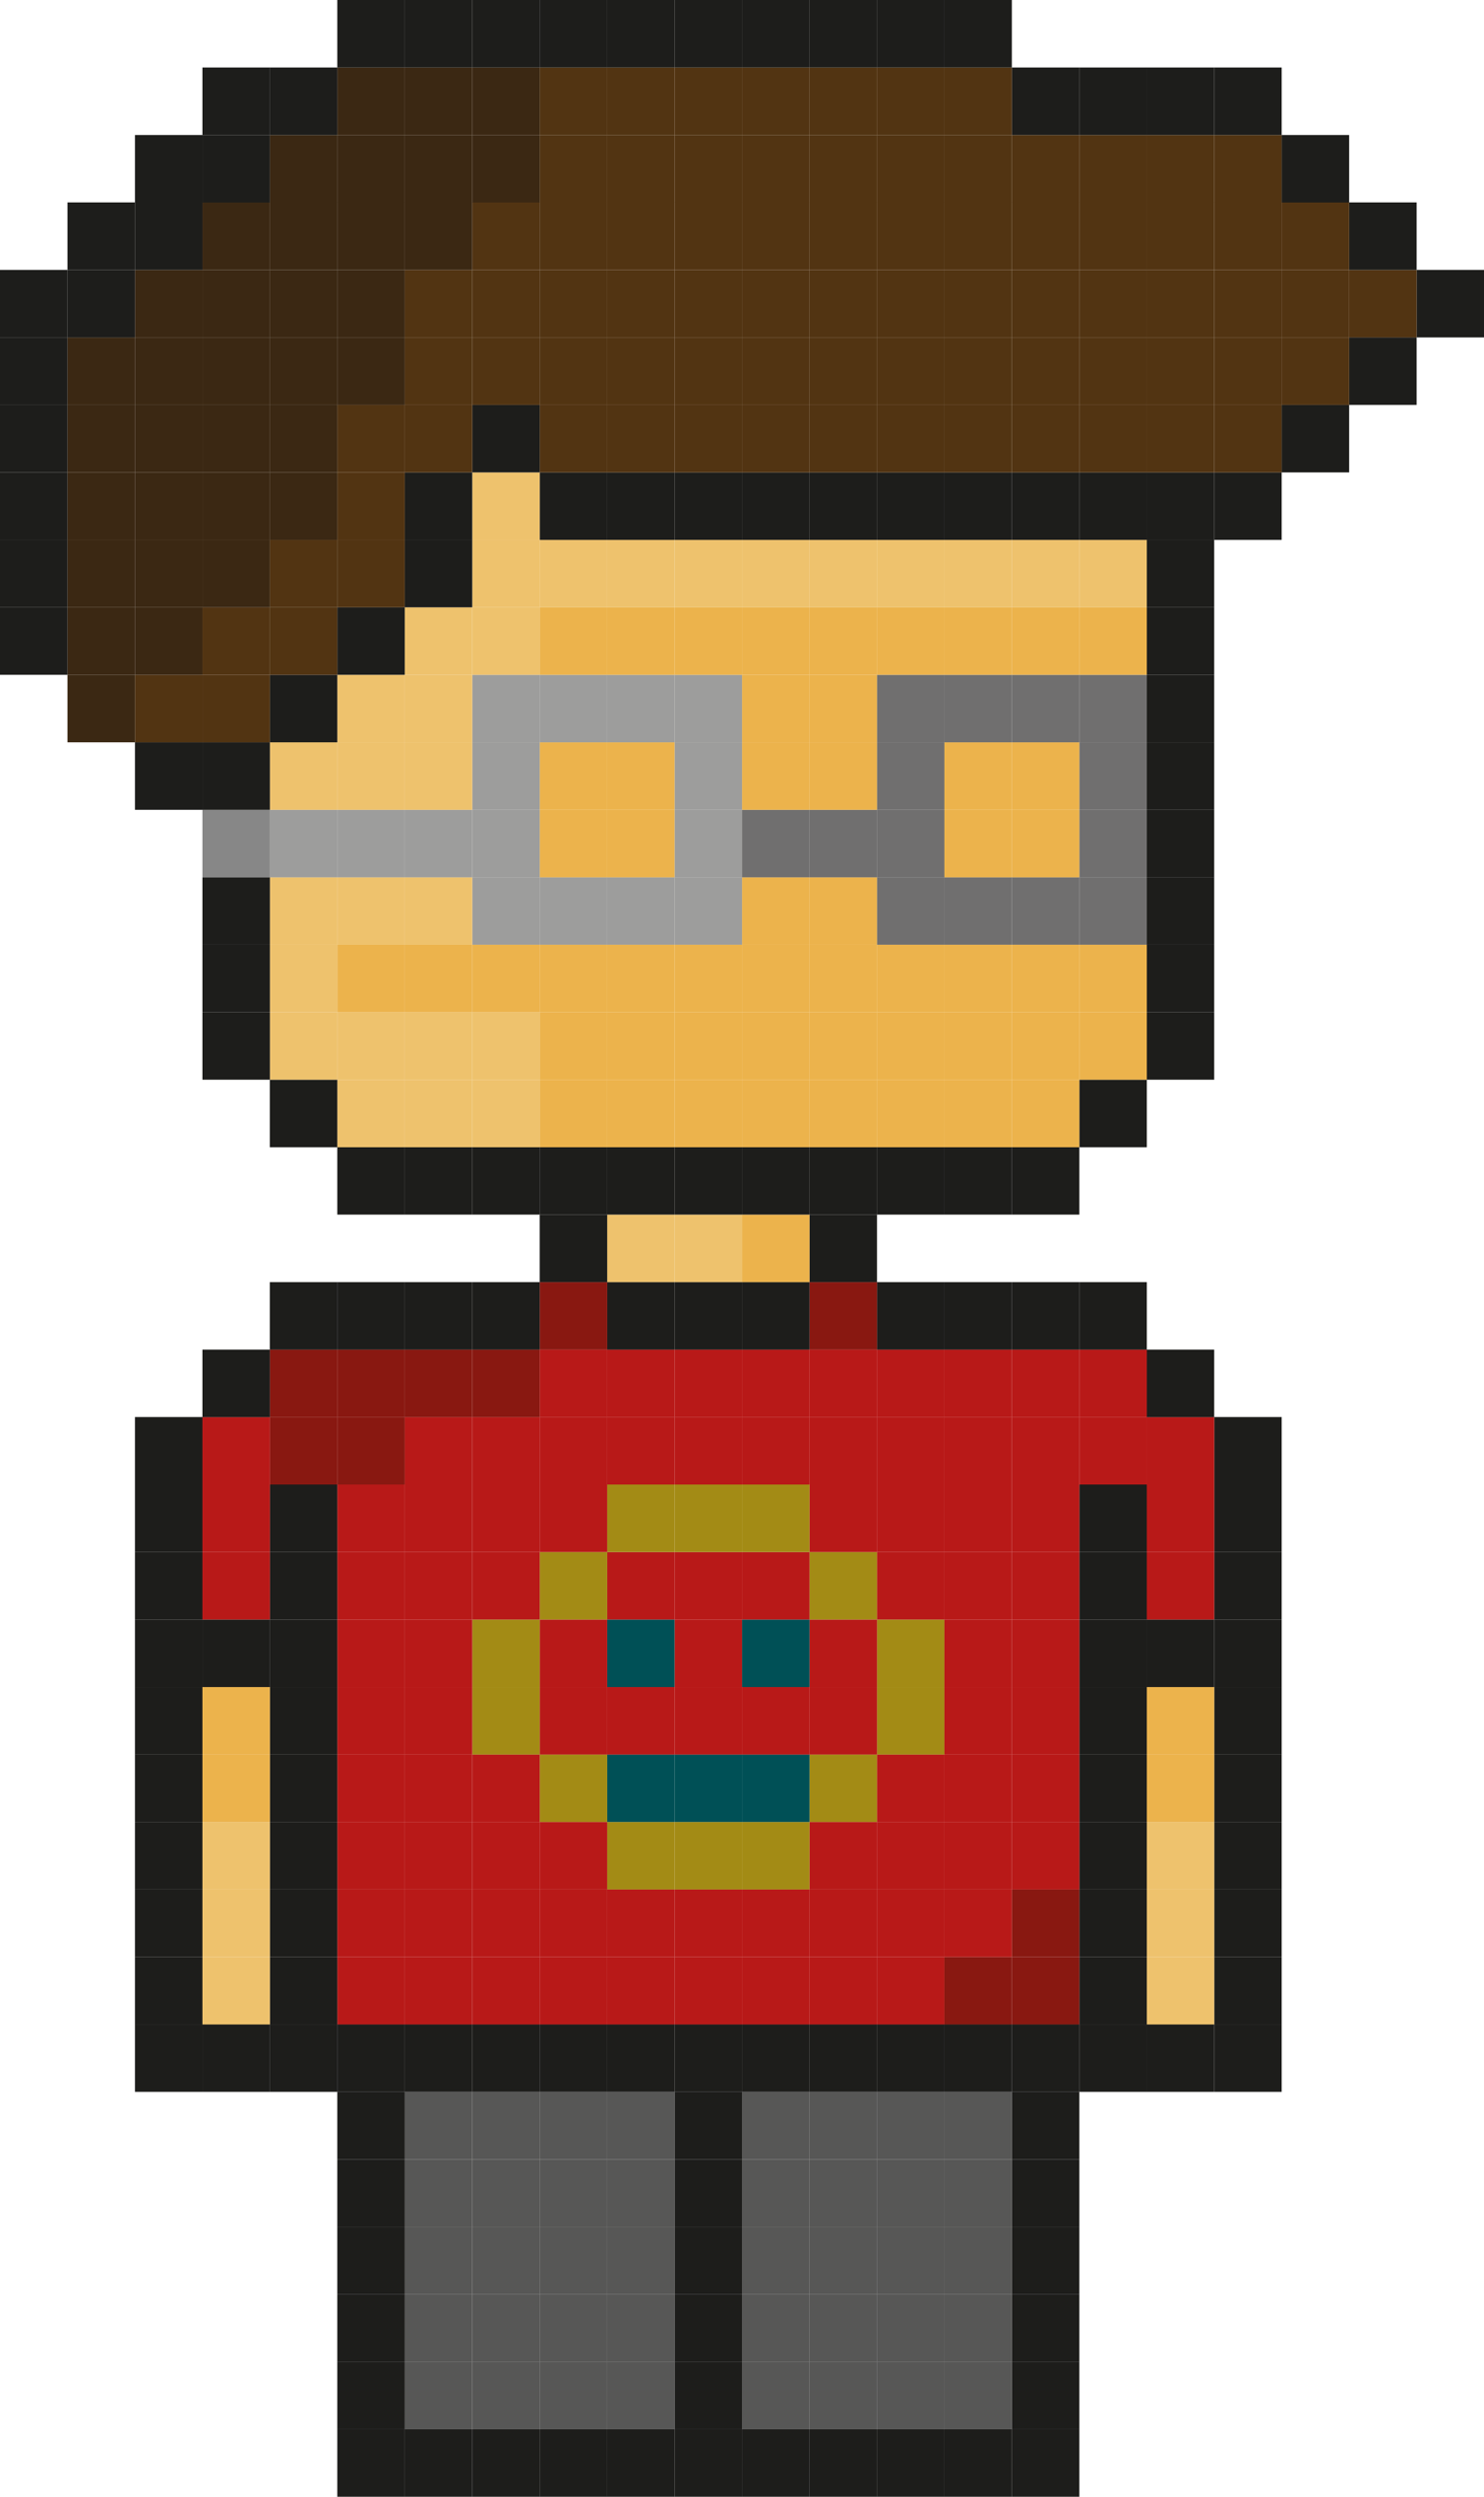 <svg xmlns="http://www.w3.org/2000/svg" viewBox="0 0 144.71 243.38"><defs><style>.cls-1{fill:#1d1d1b;}.cls-2{fill:#523412;}.cls-3{fill:#eec26d;}.cls-4{fill:#ecb34c;}.cls-5{fill:#b81918;}.cls-6{fill:#706f6f;}.cls-7{fill:#891811;}.cls-8{fill:#575756;}.cls-9{fill:#a38b15;}.cls-10{fill:#005056;}.cls-11{fill:#9d9d9c;}.cls-12{fill:#3b2813;}.cls-13{fill:#878787;}</style></defs><g id="Layer_2" data-name="Layer 2"><g id="Layer_2-2" data-name="Layer 2"><rect class="cls-1" x="138.14" y="26.31" width="6.58" height="6.58"/><rect class="cls-1" x="131.56" y="32.89" width="6.58" height="6.58"/><rect class="cls-2" x="131.56" y="26.31" width="6.58" height="6.58"/><rect class="cls-1" x="131.56" y="19.73" width="6.58" height="6.58"/><rect class="cls-1" x="124.98" y="39.47" width="6.58" height="6.58"/><rect class="cls-2" x="124.98" y="32.89" width="6.58" height="6.58"/><rect class="cls-2" x="124.98" y="26.31" width="6.58" height="6.58"/><rect class="cls-2" x="124.98" y="19.73" width="6.58" height="6.58"/><rect class="cls-1" x="124.98" y="13.16" width="6.58" height="6.58"/><rect class="cls-1" x="118.4" y="197.33" width="6.58" height="6.58"/><rect class="cls-1" x="118.4" y="190.76" width="6.58" height="6.58"/><rect class="cls-1" x="118.4" y="184.18" width="6.58" height="6.58"/><rect class="cls-1" x="118.4" y="177.6" width="6.58" height="6.58"/><rect class="cls-1" x="118.4" y="171.02" width="6.58" height="6.58"/><rect class="cls-1" x="118.4" y="164.45" width="6.58" height="6.58"/><rect class="cls-1" x="118.4" y="157.87" width="6.58" height="6.58"/><rect class="cls-1" x="118.4" y="151.29" width="6.58" height="6.58"/><rect class="cls-1" x="118.4" y="144.71" width="6.58" height="6.58"/><rect class="cls-1" x="118.4" y="138.13" width="6.58" height="6.58"/><rect class="cls-1" x="118.4" y="46.05" width="6.58" height="6.58"/><rect class="cls-2" x="118.4" y="39.47" width="6.58" height="6.58"/><rect class="cls-2" x="118.4" y="32.89" width="6.58" height="6.58"/><rect class="cls-2" x="118.4" y="26.31" width="6.58" height="6.58"/><rect class="cls-2" x="118.4" y="19.73" width="6.58" height="6.58"/><rect class="cls-2" x="118.4" y="13.16" width="6.58" height="6.58"/><rect class="cls-1" x="118.4" y="6.58" width="6.58" height="6.58"/><rect class="cls-1" x="111.82" y="197.33" width="6.58" height="6.58"/><rect class="cls-3" x="111.82" y="190.76" width="6.58" height="6.58"/><rect class="cls-3" x="111.82" y="184.18" width="6.58" height="6.58"/><rect class="cls-3" x="111.82" y="177.6" width="6.58" height="6.58"/><rect class="cls-4" x="111.82" y="171.02" width="6.58" height="6.58"/><rect class="cls-4" x="111.82" y="164.45" width="6.58" height="6.58"/><rect class="cls-1" x="111.82" y="157.87" width="6.58" height="6.58"/><rect class="cls-5" x="111.82" y="151.29" width="6.58" height="6.58"/><rect class="cls-5" x="111.82" y="144.71" width="6.58" height="6.58"/><rect class="cls-5" x="111.82" y="138.13" width="6.58" height="6.58"/><rect class="cls-1" x="111.82" y="131.56" width="6.58" height="6.58"/><rect class="cls-1" x="111.82" y="98.67" width="6.58" height="6.58"/><rect class="cls-1" x="111.82" y="92.09" width="6.58" height="6.58"/><rect class="cls-1" x="111.82" y="85.51" width="6.58" height="6.58"/><rect class="cls-1" x="111.82" y="78.94" width="6.58" height="6.58"/><rect class="cls-1" x="111.82" y="72.36" width="6.58" height="6.58"/><rect class="cls-1" x="111.82" y="65.78" width="6.58" height="6.58"/><rect class="cls-1" x="111.82" y="59.2" width="6.58" height="6.58"/><rect class="cls-1" x="111.82" y="52.62" width="6.58" height="6.58"/><rect class="cls-1" x="111.82" y="46.05" width="6.58" height="6.58"/><rect class="cls-2" x="111.82" y="39.47" width="6.58" height="6.58"/><rect class="cls-2" x="111.82" y="32.89" width="6.58" height="6.58"/><rect class="cls-2" x="111.82" y="26.31" width="6.58" height="6.58"/><rect class="cls-2" x="111.82" y="19.73" width="6.58" height="6.58"/><rect class="cls-2" x="111.82" y="13.16" width="6.58" height="6.58"/><rect class="cls-1" x="111.82" y="6.58" width="6.58" height="6.58"/><rect class="cls-1" x="105.25" y="197.33" width="6.58" height="6.58"/><rect class="cls-1" x="105.25" y="190.76" width="6.58" height="6.58"/><rect class="cls-1" x="105.25" y="184.18" width="6.58" height="6.58"/><rect class="cls-1" x="105.25" y="177.6" width="6.58" height="6.58"/><rect class="cls-1" x="105.25" y="171.02" width="6.58" height="6.58"/><rect class="cls-1" x="105.25" y="164.45" width="6.58" height="6.58"/><rect class="cls-1" x="105.25" y="157.87" width="6.58" height="6.58"/><rect class="cls-1" x="105.25" y="151.29" width="6.58" height="6.58"/><rect class="cls-1" x="105.25" y="144.71" width="6.58" height="6.58"/><rect class="cls-5" x="105.25" y="138.13" width="6.58" height="6.58"/><rect class="cls-5" x="105.25" y="131.56" width="6.58" height="6.58"/><rect class="cls-1" x="105.25" y="124.98" width="6.58" height="6.58"/><rect class="cls-1" x="105.25" y="105.25" width="6.58" height="6.58"/><rect class="cls-4" x="105.25" y="98.67" width="6.58" height="6.58"/><rect class="cls-4" x="105.25" y="92.09" width="6.58" height="6.58"/><rect class="cls-6" x="105.25" y="85.51" width="6.58" height="6.58"/><rect class="cls-6" x="105.25" y="78.94" width="6.58" height="6.58"/><rect class="cls-6" x="105.25" y="72.36" width="6.58" height="6.58"/><rect class="cls-6" x="105.25" y="65.78" width="6.58" height="6.58"/><rect class="cls-4" x="105.25" y="59.2" width="6.58" height="6.58"/><rect class="cls-3" x="105.25" y="52.62" width="6.58" height="6.58"/><rect class="cls-1" x="105.25" y="46.05" width="6.58" height="6.58"/><rect class="cls-2" x="105.25" y="39.47" width="6.58" height="6.58"/><rect class="cls-2" x="105.25" y="32.89" width="6.58" height="6.58"/><rect class="cls-2" x="105.25" y="26.31" width="6.58" height="6.58"/><rect class="cls-2" x="105.25" y="19.73" width="6.58" height="6.58"/><rect class="cls-2" x="105.25" y="13.16" width="6.58" height="6.58"/><rect class="cls-1" x="105.25" y="6.58" width="6.58" height="6.58"/><rect class="cls-1" x="98.67" y="236.8" width="6.58" height="6.58"/><rect class="cls-1" x="98.67" y="230.22" width="6.58" height="6.58"/><rect class="cls-1" x="98.67" y="223.65" width="6.58" height="6.58"/><rect class="cls-1" x="98.67" y="217.07" width="6.58" height="6.58"/><rect class="cls-1" x="98.67" y="210.49" width="6.58" height="6.58"/><rect class="cls-1" x="98.67" y="203.91" width="6.58" height="6.58"/><rect class="cls-1" x="98.67" y="197.33" width="6.58" height="6.58"/><rect class="cls-7" x="98.67" y="190.76" width="6.58" height="6.58"/><rect class="cls-7" x="98.67" y="184.18" width="6.58" height="6.58"/><rect class="cls-5" x="98.67" y="177.6" width="6.58" height="6.58"/><rect class="cls-5" x="98.67" y="171.02" width="6.58" height="6.58"/><rect class="cls-5" x="98.67" y="164.45" width="6.58" height="6.58"/><rect class="cls-5" x="98.67" y="157.87" width="6.58" height="6.58"/><rect class="cls-5" x="98.67" y="151.29" width="6.58" height="6.58"/><rect class="cls-5" x="98.67" y="144.71" width="6.58" height="6.58"/><rect class="cls-5" x="98.67" y="138.13" width="6.58" height="6.58"/><rect class="cls-5" x="98.67" y="131.56" width="6.58" height="6.58"/><rect class="cls-1" x="98.67" y="124.98" width="6.58" height="6.58"/><rect class="cls-1" x="98.67" y="111.82" width="6.58" height="6.58"/><rect class="cls-4" x="98.67" y="105.25" width="6.58" height="6.58"/><rect class="cls-4" x="98.67" y="98.67" width="6.58" height="6.58"/><rect class="cls-4" x="98.67" y="92.09" width="6.58" height="6.58"/><rect class="cls-6" x="98.67" y="85.51" width="6.58" height="6.58"/><rect class="cls-4" x="98.67" y="78.94" width="6.58" height="6.58"/><rect class="cls-4" x="98.67" y="72.36" width="6.58" height="6.58"/><rect class="cls-6" x="98.67" y="65.78" width="6.58" height="6.58"/><rect class="cls-4" x="98.67" y="59.2" width="6.58" height="6.58"/><rect class="cls-3" x="98.67" y="52.62" width="6.58" height="6.58"/><rect class="cls-1" x="98.67" y="46.05" width="6.58" height="6.58"/><rect class="cls-2" x="98.67" y="39.47" width="6.58" height="6.58"/><rect class="cls-2" x="98.67" y="32.89" width="6.58" height="6.58"/><rect class="cls-2" x="98.67" y="26.31" width="6.58" height="6.58"/><rect class="cls-2" x="98.67" y="19.73" width="6.58" height="6.58"/><rect class="cls-2" x="98.67" y="13.16" width="6.58" height="6.58"/><rect class="cls-1" x="98.67" y="6.58" width="6.58" height="6.58"/><rect class="cls-1" x="92.09" y="236.8" width="6.58" height="6.58"/><rect class="cls-8" x="92.09" y="230.22" width="6.58" height="6.58"/><rect class="cls-8" x="92.09" y="223.65" width="6.58" height="6.58"/><rect class="cls-8" x="92.09" y="217.07" width="6.58" height="6.58"/><rect class="cls-8" x="92.09" y="210.49" width="6.58" height="6.58"/><rect class="cls-8" x="92.09" y="203.91" width="6.58" height="6.58"/><rect class="cls-1" x="92.09" y="197.33" width="6.58" height="6.58"/><rect class="cls-7" x="92.09" y="190.76" width="6.58" height="6.58"/><rect class="cls-5" x="92.09" y="184.18" width="6.58" height="6.58"/><rect class="cls-5" x="92.09" y="177.6" width="6.58" height="6.58"/><rect class="cls-5" x="92.09" y="171.02" width="6.58" height="6.58"/><rect class="cls-5" x="92.09" y="164.45" width="6.58" height="6.58"/><rect class="cls-5" x="92.09" y="157.87" width="6.58" height="6.58"/><rect class="cls-5" x="92.09" y="151.29" width="6.58" height="6.58"/><rect class="cls-5" x="92.09" y="144.71" width="6.58" height="6.58"/><rect class="cls-5" x="92.09" y="138.13" width="6.58" height="6.58"/><rect class="cls-5" x="92.09" y="131.56" width="6.58" height="6.58"/><rect class="cls-1" x="92.09" y="124.98" width="6.58" height="6.58"/><rect class="cls-1" x="92.09" y="111.82" width="6.58" height="6.58"/><rect class="cls-4" x="92.09" y="105.25" width="6.58" height="6.58"/><rect class="cls-4" x="92.09" y="98.67" width="6.58" height="6.58"/><rect class="cls-4" x="92.09" y="92.09" width="6.58" height="6.58"/><rect class="cls-6" x="92.09" y="85.51" width="6.58" height="6.58"/><rect class="cls-4" x="92.09" y="78.94" width="6.58" height="6.58"/><rect class="cls-4" x="92.09" y="72.36" width="6.58" height="6.58"/><rect class="cls-6" x="92.09" y="65.78" width="6.58" height="6.58"/><rect class="cls-4" x="92.09" y="59.2" width="6.58" height="6.58"/><rect class="cls-3" x="92.09" y="52.62" width="6.58" height="6.58"/><rect class="cls-1" x="92.09" y="46.05" width="6.58" height="6.58"/><rect class="cls-2" x="92.09" y="39.47" width="6.58" height="6.58"/><rect class="cls-2" x="92.09" y="32.89" width="6.58" height="6.58"/><rect class="cls-2" x="92.09" y="26.31" width="6.58" height="6.58"/><rect class="cls-2" x="92.09" y="19.73" width="6.58" height="6.58"/><rect class="cls-2" x="92.09" y="13.16" width="6.58" height="6.58"/><rect class="cls-2" x="92.09" y="6.58" width="6.58" height="6.58"/><rect class="cls-1" x="92.09" width="6.58" height="6.58"/><rect class="cls-1" x="85.51" y="236.8" width="6.58" height="6.58"/><rect class="cls-8" x="85.51" y="230.22" width="6.58" height="6.58"/><rect class="cls-8" x="85.51" y="223.65" width="6.58" height="6.58"/><rect class="cls-8" x="85.51" y="217.07" width="6.58" height="6.58"/><rect class="cls-8" x="85.51" y="210.49" width="6.58" height="6.58"/><rect class="cls-8" x="85.51" y="203.91" width="6.58" height="6.58"/><rect class="cls-1" x="85.51" y="197.33" width="6.58" height="6.58"/><rect class="cls-5" x="85.51" y="190.76" width="6.58" height="6.58"/><rect class="cls-5" x="85.51" y="184.18" width="6.58" height="6.58"/><rect class="cls-5" x="85.51" y="177.6" width="6.58" height="6.58"/><rect class="cls-5" x="85.51" y="171.02" width="6.58" height="6.58"/><rect class="cls-9" x="85.51" y="164.45" width="6.58" height="6.58"/><rect class="cls-9" x="85.51" y="157.87" width="6.58" height="6.58"/><rect class="cls-5" x="85.51" y="151.29" width="6.58" height="6.58"/><rect class="cls-5" x="85.51" y="144.71" width="6.58" height="6.58"/><rect class="cls-5" x="85.51" y="138.13" width="6.58" height="6.58"/><rect class="cls-5" x="85.51" y="131.56" width="6.58" height="6.58"/><rect class="cls-1" x="85.51" y="124.98" width="6.58" height="6.58"/><rect class="cls-1" x="85.51" y="111.82" width="6.58" height="6.58"/><rect class="cls-4" x="85.51" y="105.25" width="6.58" height="6.58"/><rect class="cls-4" x="85.51" y="98.67" width="6.58" height="6.58"/><rect class="cls-4" x="85.51" y="92.09" width="6.58" height="6.58"/><rect class="cls-6" x="85.51" y="85.51" width="6.58" height="6.58"/><rect class="cls-6" x="85.51" y="78.94" width="6.58" height="6.58"/><rect class="cls-6" x="85.51" y="72.36" width="6.58" height="6.58"/><rect class="cls-6" x="85.51" y="65.78" width="6.58" height="6.58"/><rect class="cls-4" x="85.51" y="59.2" width="6.58" height="6.58"/><rect class="cls-3" x="85.51" y="52.62" width="6.58" height="6.58"/><rect class="cls-1" x="85.51" y="46.05" width="6.58" height="6.58"/><rect class="cls-2" x="85.51" y="39.47" width="6.58" height="6.58"/><rect class="cls-2" x="85.51" y="32.89" width="6.58" height="6.58"/><rect class="cls-2" x="85.51" y="26.31" width="6.58" height="6.58"/><rect class="cls-2" x="85.51" y="19.73" width="6.58" height="6.58"/><rect class="cls-2" x="85.51" y="13.16" width="6.58" height="6.58"/><rect class="cls-2" x="85.51" y="6.58" width="6.58" height="6.58"/><rect class="cls-1" x="85.51" width="6.58" height="6.58"/><rect class="cls-1" x="78.94" y="236.8" width="6.58" height="6.58"/><rect class="cls-8" x="78.94" y="230.22" width="6.58" height="6.58"/><rect class="cls-8" x="78.94" y="223.65" width="6.58" height="6.58"/><rect class="cls-8" x="78.94" y="217.07" width="6.58" height="6.58"/><rect class="cls-8" x="78.94" y="210.49" width="6.58" height="6.58"/><rect class="cls-8" x="78.94" y="203.91" width="6.58" height="6.58"/><rect class="cls-1" x="78.94" y="197.33" width="6.58" height="6.58"/><rect class="cls-5" x="78.94" y="190.76" width="6.58" height="6.58"/><rect class="cls-5" x="78.94" y="184.18" width="6.58" height="6.58"/><rect class="cls-5" x="78.94" y="177.6" width="6.58" height="6.58"/><rect class="cls-9" x="78.94" y="171.02" width="6.58" height="6.58"/><rect class="cls-5" x="78.94" y="164.45" width="6.58" height="6.58"/><rect class="cls-5" x="78.94" y="157.87" width="6.58" height="6.58"/><rect class="cls-9" x="78.94" y="151.29" width="6.58" height="6.58"/><rect class="cls-5" x="78.94" y="144.71" width="6.58" height="6.58"/><rect class="cls-5" x="78.94" y="138.13" width="6.58" height="6.58"/><rect class="cls-5" x="78.94" y="131.56" width="6.58" height="6.58"/><rect class="cls-7" x="78.94" y="124.98" width="6.58" height="6.58"/><rect class="cls-1" x="78.94" y="118.4" width="6.58" height="6.58"/><rect class="cls-1" x="78.94" y="111.82" width="6.58" height="6.58"/><rect class="cls-4" x="78.94" y="105.25" width="6.58" height="6.58"/><rect class="cls-4" x="78.94" y="98.67" width="6.58" height="6.58"/><rect class="cls-4" x="78.94" y="92.09" width="6.58" height="6.58"/><rect class="cls-4" x="78.94" y="85.51" width="6.58" height="6.58"/><rect class="cls-6" x="78.94" y="78.94" width="6.58" height="6.58"/><rect class="cls-4" x="78.94" y="72.36" width="6.58" height="6.58"/><rect class="cls-4" x="78.94" y="65.78" width="6.58" height="6.58"/><rect class="cls-4" x="78.94" y="59.2" width="6.58" height="6.58"/><rect class="cls-3" x="78.94" y="52.62" width="6.58" height="6.58"/><rect class="cls-1" x="78.94" y="46.05" width="6.58" height="6.58"/><rect class="cls-2" x="78.94" y="39.47" width="6.58" height="6.58"/><rect class="cls-2" x="78.94" y="32.89" width="6.58" height="6.58"/><rect class="cls-2" x="78.94" y="26.31" width="6.58" height="6.58"/><rect class="cls-2" x="78.94" y="19.73" width="6.58" height="6.58"/><rect class="cls-2" x="78.94" y="13.16" width="6.58" height="6.58"/><rect class="cls-2" x="78.94" y="6.58" width="6.58" height="6.58"/><rect class="cls-1" x="78.94" width="6.58" height="6.58"/><rect class="cls-1" x="72.36" y="236.8" width="6.58" height="6.58"/><rect class="cls-8" x="72.36" y="230.22" width="6.58" height="6.58"/><rect class="cls-8" x="72.36" y="223.65" width="6.58" height="6.58"/><rect class="cls-8" x="72.36" y="217.07" width="6.58" height="6.58"/><rect class="cls-8" x="72.36" y="210.49" width="6.58" height="6.58"/><rect class="cls-8" x="72.36" y="203.91" width="6.58" height="6.58"/><rect class="cls-1" x="72.36" y="197.33" width="6.58" height="6.58"/><rect class="cls-5" x="72.36" y="190.76" width="6.58" height="6.58"/><rect class="cls-5" x="72.36" y="184.18" width="6.58" height="6.58"/><rect class="cls-9" x="72.36" y="177.6" width="6.58" height="6.58"/><rect class="cls-10" x="72.36" y="171.02" width="6.58" height="6.58"/><rect class="cls-5" x="72.36" y="164.45" width="6.58" height="6.58"/><rect class="cls-10" x="72.36" y="157.87" width="6.58" height="6.58"/><rect class="cls-5" x="72.36" y="151.29" width="6.58" height="6.58"/><rect class="cls-9" x="72.36" y="144.71" width="6.58" height="6.58"/><rect class="cls-5" x="72.36" y="138.13" width="6.58" height="6.58"/><rect class="cls-5" x="72.36" y="131.56" width="6.58" height="6.58"/><rect class="cls-1" x="72.36" y="124.98" width="6.58" height="6.58"/><rect class="cls-4" x="72.36" y="118.4" width="6.58" height="6.58"/><rect class="cls-1" x="72.36" y="111.82" width="6.58" height="6.58"/><rect class="cls-4" x="72.36" y="105.25" width="6.58" height="6.58"/><rect class="cls-4" x="72.36" y="98.67" width="6.58" height="6.58"/><rect class="cls-4" x="72.36" y="92.09" width="6.58" height="6.58"/><rect class="cls-4" x="72.36" y="85.51" width="6.58" height="6.58"/><rect class="cls-6" x="72.36" y="78.94" width="6.58" height="6.58"/><rect class="cls-4" x="72.36" y="72.36" width="6.58" height="6.58"/><rect class="cls-4" x="72.36" y="65.78" width="6.58" height="6.58"/><rect class="cls-4" x="72.36" y="59.2" width="6.58" height="6.58"/><rect class="cls-3" x="72.36" y="52.62" width="6.58" height="6.58"/><rect class="cls-1" x="72.36" y="46.05" width="6.58" height="6.58"/><rect class="cls-2" x="72.36" y="39.47" width="6.58" height="6.58"/><rect class="cls-2" x="72.36" y="32.89" width="6.58" height="6.58"/><rect class="cls-2" x="72.36" y="26.31" width="6.58" height="6.58"/><rect class="cls-2" x="72.36" y="19.73" width="6.58" height="6.58"/><rect class="cls-2" x="72.36" y="13.16" width="6.58" height="6.58"/><rect class="cls-2" x="72.36" y="6.58" width="6.58" height="6.58"/><rect class="cls-1" x="72.36" width="6.58" height="6.58"/><rect class="cls-1" x="65.78" y="236.8" width="6.58" height="6.58"/><rect class="cls-1" x="65.78" y="230.22" width="6.58" height="6.58"/><rect class="cls-1" x="65.78" y="223.65" width="6.58" height="6.58"/><rect class="cls-1" x="65.78" y="217.07" width="6.58" height="6.58"/><rect class="cls-1" x="65.78" y="210.49" width="6.58" height="6.58"/><rect class="cls-1" x="65.78" y="203.91" width="6.58" height="6.58"/><rect class="cls-1" x="65.78" y="197.33" width="6.58" height="6.58"/><rect class="cls-5" x="65.78" y="190.76" width="6.58" height="6.58"/><rect class="cls-5" x="65.78" y="184.18" width="6.58" height="6.58"/><rect class="cls-9" x="65.78" y="177.6" width="6.58" height="6.58"/><rect class="cls-10" x="65.78" y="171.02" width="6.58" height="6.58"/><rect class="cls-5" x="65.78" y="164.45" width="6.58" height="6.58"/><rect class="cls-5" x="65.78" y="157.87" width="6.58" height="6.58"/><rect class="cls-5" x="65.78" y="151.29" width="6.58" height="6.58"/><rect class="cls-9" x="65.78" y="144.71" width="6.58" height="6.58"/><rect class="cls-5" x="65.78" y="138.13" width="6.58" height="6.58"/><rect class="cls-5" x="65.78" y="131.56" width="6.58" height="6.58"/><rect class="cls-1" x="65.78" y="124.98" width="6.58" height="6.58"/><rect class="cls-3" x="65.78" y="118.4" width="6.58" height="6.58"/><rect class="cls-1" x="65.78" y="111.82" width="6.58" height="6.58"/><rect class="cls-4" x="65.78" y="105.25" width="6.58" height="6.58"/><rect class="cls-4" x="65.78" y="98.67" width="6.58" height="6.58"/><rect class="cls-4" x="65.78" y="92.09" width="6.58" height="6.58"/><rect class="cls-11" x="65.78" y="85.51" width="6.58" height="6.58"/><rect class="cls-11" x="65.78" y="78.94" width="6.58" height="6.58"/><rect class="cls-11" x="65.78" y="72.36" width="6.58" height="6.58"/><rect class="cls-11" x="65.78" y="65.78" width="6.58" height="6.58"/><rect class="cls-4" x="65.78" y="59.2" width="6.58" height="6.58"/><rect class="cls-3" x="65.78" y="52.62" width="6.58" height="6.58"/><rect class="cls-1" x="65.78" y="46.05" width="6.58" height="6.58"/><rect class="cls-2" x="65.78" y="39.47" width="6.58" height="6.58"/><rect class="cls-2" x="65.78" y="32.89" width="6.58" height="6.58"/><rect class="cls-2" x="65.78" y="26.31" width="6.58" height="6.58"/><rect class="cls-2" x="65.78" y="19.73" width="6.58" height="6.58"/><rect class="cls-2" x="65.78" y="13.16" width="6.58" height="6.58"/><rect class="cls-2" x="65.78" y="6.58" width="6.58" height="6.58"/><rect class="cls-1" x="65.78" width="6.58" height="6.58"/><rect class="cls-1" x="59.2" y="236.8" width="6.58" height="6.58"/><rect class="cls-8" x="59.2" y="230.22" width="6.58" height="6.58"/><rect class="cls-8" x="59.2" y="223.65" width="6.58" height="6.58"/><rect class="cls-8" x="59.2" y="217.07" width="6.58" height="6.58"/><rect class="cls-8" x="59.2" y="210.49" width="6.58" height="6.58"/><rect class="cls-8" x="59.2" y="203.91" width="6.58" height="6.58"/><rect class="cls-1" x="59.2" y="197.33" width="6.58" height="6.58"/><rect class="cls-5" x="59.2" y="190.76" width="6.58" height="6.58"/><rect class="cls-5" x="59.2" y="184.18" width="6.58" height="6.58"/><rect class="cls-9" x="59.2" y="177.6" width="6.58" height="6.58"/><rect class="cls-10" x="59.2" y="171.02" width="6.58" height="6.58"/><rect class="cls-5" x="59.2" y="164.45" width="6.58" height="6.58"/><rect class="cls-10" x="59.2" y="157.87" width="6.58" height="6.58"/><rect class="cls-5" x="59.2" y="151.29" width="6.58" height="6.58"/><rect class="cls-9" x="59.2" y="144.71" width="6.58" height="6.58"/><rect class="cls-5" x="59.2" y="138.13" width="6.58" height="6.58"/><rect class="cls-5" x="59.2" y="131.56" width="6.58" height="6.58"/><rect class="cls-1" x="59.2" y="124.98" width="6.58" height="6.58"/><rect class="cls-3" x="59.2" y="118.4" width="6.58" height="6.58"/><rect class="cls-1" x="59.2" y="111.82" width="6.58" height="6.58"/><rect class="cls-4" x="59.2" y="105.25" width="6.58" height="6.58"/><rect class="cls-4" x="59.2" y="98.67" width="6.58" height="6.58"/><rect class="cls-4" x="59.2" y="92.09" width="6.58" height="6.58"/><rect class="cls-11" x="59.2" y="85.51" width="6.58" height="6.58"/><rect class="cls-4" x="59.2" y="78.94" width="6.58" height="6.58"/><rect class="cls-4" x="59.2" y="72.36" width="6.58" height="6.58"/><rect class="cls-11" x="59.2" y="65.78" width="6.58" height="6.58"/><rect class="cls-4" x="59.2" y="59.2" width="6.58" height="6.58"/><rect class="cls-3" x="59.2" y="52.62" width="6.58" height="6.58"/><rect class="cls-1" x="59.2" y="46.05" width="6.58" height="6.58"/><rect class="cls-2" x="59.2" y="39.47" width="6.58" height="6.58"/><rect class="cls-2" x="59.2" y="32.89" width="6.58" height="6.58"/><rect class="cls-2" x="59.2" y="26.31" width="6.58" height="6.58"/><rect class="cls-2" x="59.2" y="19.73" width="6.58" height="6.58"/><rect class="cls-2" x="59.2" y="13.16" width="6.58" height="6.58"/><rect class="cls-2" x="59.2" y="6.58" width="6.58" height="6.58"/><rect class="cls-1" x="59.2" width="6.58" height="6.58"/><rect class="cls-1" x="52.63" y="236.8" width="6.58" height="6.58"/><rect class="cls-8" x="52.63" y="230.22" width="6.58" height="6.58"/><rect class="cls-8" x="52.63" y="223.65" width="6.58" height="6.58"/><rect class="cls-8" x="52.63" y="217.07" width="6.58" height="6.58"/><rect class="cls-8" x="52.63" y="210.49" width="6.58" height="6.58"/><rect class="cls-8" x="52.63" y="203.91" width="6.58" height="6.58"/><rect class="cls-1" x="52.63" y="197.33" width="6.58" height="6.58"/><rect class="cls-5" x="52.63" y="190.76" width="6.58" height="6.58"/><rect class="cls-5" x="52.63" y="184.18" width="6.58" height="6.58"/><rect class="cls-5" x="52.63" y="177.6" width="6.58" height="6.58"/><rect class="cls-9" x="52.63" y="171.02" width="6.58" height="6.58"/><rect class="cls-5" x="52.63" y="164.45" width="6.58" height="6.58"/><rect class="cls-5" x="52.63" y="157.87" width="6.58" height="6.58"/><rect class="cls-9" x="52.63" y="151.29" width="6.58" height="6.58"/><rect class="cls-5" x="52.63" y="144.71" width="6.58" height="6.58"/><rect class="cls-5" x="52.63" y="138.13" width="6.58" height="6.58"/><rect class="cls-5" x="52.63" y="131.56" width="6.58" height="6.58"/><rect class="cls-7" x="52.63" y="124.98" width="6.58" height="6.58"/><rect class="cls-1" x="52.63" y="118.4" width="6.58" height="6.58"/><rect class="cls-1" x="52.63" y="111.82" width="6.58" height="6.58"/><rect class="cls-4" x="52.63" y="105.25" width="6.58" height="6.58"/><rect class="cls-4" x="52.63" y="98.67" width="6.58" height="6.58"/><rect class="cls-4" x="52.63" y="92.09" width="6.58" height="6.58"/><rect class="cls-11" x="52.63" y="85.51" width="6.58" height="6.58"/><rect class="cls-4" x="52.63" y="78.94" width="6.58" height="6.58"/><rect class="cls-4" x="52.63" y="72.36" width="6.58" height="6.58"/><rect class="cls-11" x="52.63" y="65.78" width="6.58" height="6.58"/><rect class="cls-4" x="52.63" y="59.2" width="6.58" height="6.58"/><rect class="cls-3" x="52.63" y="52.62" width="6.58" height="6.58"/><rect class="cls-1" x="52.63" y="46.05" width="6.58" height="6.58"/><rect class="cls-2" x="52.63" y="39.47" width="6.58" height="6.58"/><rect class="cls-2" x="52.63" y="32.89" width="6.58" height="6.58"/><rect class="cls-2" x="52.63" y="26.31" width="6.58" height="6.58"/><rect class="cls-2" x="52.63" y="19.73" width="6.58" height="6.58"/><rect class="cls-2" x="52.63" y="13.16" width="6.58" height="6.58"/><rect class="cls-2" x="52.63" y="6.58" width="6.58" height="6.58"/><rect class="cls-1" x="52.63" width="6.58" height="6.58"/><rect class="cls-1" x="46.05" y="236.8" width="6.58" height="6.58"/><rect class="cls-8" x="46.05" y="230.22" width="6.58" height="6.58"/><rect class="cls-8" x="46.05" y="223.65" width="6.58" height="6.58"/><rect class="cls-8" x="46.05" y="217.07" width="6.58" height="6.58"/><rect class="cls-8" x="46.05" y="210.49" width="6.58" height="6.58"/><rect class="cls-8" x="46.05" y="203.91" width="6.58" height="6.58"/><rect class="cls-1" x="46.05" y="197.33" width="6.58" height="6.58"/><rect class="cls-5" x="46.05" y="190.76" width="6.58" height="6.58"/><rect class="cls-5" x="46.05" y="184.18" width="6.58" height="6.58"/><rect class="cls-5" x="46.05" y="177.6" width="6.58" height="6.58"/><rect class="cls-5" x="46.05" y="171.02" width="6.58" height="6.58"/><rect class="cls-9" x="46.05" y="164.45" width="6.58" height="6.58"/><rect class="cls-9" x="46.05" y="157.87" width="6.58" height="6.58"/><rect class="cls-5" x="46.05" y="151.29" width="6.58" height="6.58"/><rect class="cls-5" x="46.05" y="144.71" width="6.58" height="6.58"/><rect class="cls-5" x="46.05" y="138.13" width="6.58" height="6.58"/><rect class="cls-7" x="46.05" y="131.56" width="6.58" height="6.58"/><rect class="cls-1" x="46.05" y="124.98" width="6.58" height="6.58"/><rect class="cls-1" x="46.05" y="111.82" width="6.58" height="6.58"/><rect class="cls-3" x="46.05" y="105.25" width="6.58" height="6.58"/><rect class="cls-3" x="46.05" y="98.67" width="6.58" height="6.58"/><rect class="cls-4" x="46.05" y="92.09" width="6.58" height="6.58"/><rect class="cls-11" x="46.05" y="85.51" width="6.58" height="6.58"/><rect class="cls-11" x="46.05" y="78.94" width="6.58" height="6.58"/><rect class="cls-11" x="46.05" y="72.36" width="6.58" height="6.58"/><rect class="cls-11" x="46.05" y="65.78" width="6.58" height="6.58"/><rect class="cls-3" x="46.05" y="59.2" width="6.58" height="6.58"/><rect class="cls-3" x="46.05" y="52.62" width="6.58" height="6.58"/><rect class="cls-3" x="46.05" y="46.05" width="6.58" height="6.58"/><rect class="cls-1" x="46.05" y="39.47" width="6.58" height="6.58"/><rect class="cls-2" x="46.05" y="32.89" width="6.58" height="6.58"/><rect class="cls-2" x="46.05" y="26.31" width="6.58" height="6.58"/><rect class="cls-2" x="46.05" y="19.73" width="6.58" height="6.58"/><rect class="cls-12" x="46.05" y="13.16" width="6.58" height="6.58"/><rect class="cls-12" x="46.05" y="6.58" width="6.58" height="6.58"/><rect class="cls-1" x="46.05" width="6.58" height="6.58"/><rect class="cls-1" x="39.47" y="236.8" width="6.58" height="6.58"/><rect class="cls-8" x="39.47" y="230.22" width="6.58" height="6.58"/><rect class="cls-8" x="39.47" y="223.65" width="6.58" height="6.58"/><rect class="cls-8" x="39.47" y="217.07" width="6.58" height="6.58"/><rect class="cls-8" x="39.47" y="210.49" width="6.58" height="6.58"/><rect class="cls-8" x="39.47" y="203.91" width="6.58" height="6.58"/><rect class="cls-1" x="39.47" y="197.33" width="6.58" height="6.58"/><rect class="cls-5" x="39.47" y="190.76" width="6.58" height="6.58"/><rect class="cls-5" x="39.47" y="184.18" width="6.58" height="6.58"/><rect class="cls-5" x="39.47" y="177.6" width="6.58" height="6.58"/><rect class="cls-5" x="39.47" y="171.02" width="6.58" height="6.58"/><rect class="cls-5" x="39.47" y="164.45" width="6.58" height="6.58"/><rect class="cls-5" x="39.47" y="157.87" width="6.58" height="6.58"/><rect class="cls-5" x="39.47" y="151.29" width="6.58" height="6.58"/><rect class="cls-5" x="39.47" y="144.71" width="6.58" height="6.58"/><rect class="cls-5" x="39.47" y="138.13" width="6.58" height="6.58"/><rect class="cls-7" x="39.47" y="131.56" width="6.58" height="6.58"/><rect class="cls-1" x="39.47" y="124.98" width="6.58" height="6.58"/><rect class="cls-1" x="39.47" y="111.82" width="6.58" height="6.58"/><rect class="cls-3" x="39.47" y="105.25" width="6.58" height="6.58"/><rect class="cls-3" x="39.47" y="98.67" width="6.58" height="6.58"/><rect class="cls-4" x="39.47" y="92.09" width="6.58" height="6.58"/><rect class="cls-3" x="39.47" y="85.51" width="6.58" height="6.58"/><rect class="cls-11" x="39.47" y="78.94" width="6.58" height="6.58"/><rect class="cls-3" x="39.47" y="72.36" width="6.58" height="6.58"/><rect class="cls-3" x="39.47" y="65.78" width="6.58" height="6.58"/><rect class="cls-3" x="39.47" y="59.2" width="6.58" height="6.58"/><rect class="cls-1" x="39.47" y="52.62" width="6.58" height="6.58"/><rect class="cls-1" x="39.47" y="46.05" width="6.58" height="6.58"/><rect class="cls-2" x="39.47" y="39.47" width="6.58" height="6.58"/><rect class="cls-2" x="39.47" y="32.89" width="6.58" height="6.58"/><rect class="cls-2" x="39.47" y="26.31" width="6.58" height="6.58"/><rect class="cls-12" x="39.47" y="19.73" width="6.58" height="6.58"/><rect class="cls-12" x="39.47" y="13.16" width="6.58" height="6.58"/><rect class="cls-12" x="39.47" y="6.58" width="6.58" height="6.58"/><rect class="cls-1" x="39.47" width="6.58" height="6.58"/><rect class="cls-1" x="32.89" y="236.8" width="6.58" height="6.58"/><rect class="cls-1" x="32.89" y="230.22" width="6.58" height="6.58"/><rect class="cls-1" x="32.89" y="223.65" width="6.58" height="6.58"/><rect class="cls-1" x="32.89" y="217.07" width="6.58" height="6.58"/><rect class="cls-1" x="32.89" y="210.49" width="6.58" height="6.58"/><rect class="cls-1" x="32.89" y="203.91" width="6.58" height="6.58"/><rect class="cls-1" x="32.89" y="197.33" width="6.58" height="6.58"/><rect class="cls-5" x="32.89" y="190.76" width="6.58" height="6.58"/><rect class="cls-5" x="32.89" y="184.18" width="6.58" height="6.58"/><rect class="cls-5" x="32.89" y="177.6" width="6.58" height="6.58"/><rect class="cls-5" x="32.89" y="171.02" width="6.58" height="6.58"/><rect class="cls-5" x="32.89" y="164.45" width="6.58" height="6.58"/><rect class="cls-5" x="32.89" y="157.87" width="6.58" height="6.58"/><rect class="cls-5" x="32.89" y="151.29" width="6.58" height="6.58"/><rect class="cls-5" x="32.89" y="144.71" width="6.58" height="6.58"/><rect class="cls-7" x="32.89" y="138.13" width="6.58" height="6.58"/><rect class="cls-7" x="32.89" y="131.56" width="6.58" height="6.58"/><rect class="cls-1" x="32.89" y="124.98" width="6.58" height="6.58"/><rect class="cls-1" x="32.89" y="111.82" width="6.58" height="6.58"/><rect class="cls-3" x="32.89" y="105.25" width="6.58" height="6.58"/><rect class="cls-3" x="32.89" y="98.67" width="6.58" height="6.58"/><rect class="cls-4" x="32.89" y="92.09" width="6.58" height="6.58"/><rect class="cls-3" x="32.89" y="85.51" width="6.58" height="6.58"/><rect class="cls-11" x="32.89" y="78.94" width="6.58" height="6.58"/><rect class="cls-3" x="32.89" y="72.36" width="6.58" height="6.58"/><rect class="cls-3" x="32.89" y="65.78" width="6.58" height="6.58"/><rect class="cls-1" x="32.89" y="59.2" width="6.58" height="6.58"/><rect class="cls-2" x="32.89" y="52.62" width="6.58" height="6.58"/><rect class="cls-2" x="32.89" y="46.05" width="6.58" height="6.58"/><rect class="cls-2" x="32.89" y="39.47" width="6.58" height="6.58"/><rect class="cls-12" x="32.89" y="32.89" width="6.58" height="6.58"/><rect class="cls-12" x="32.89" y="26.31" width="6.58" height="6.58"/><rect class="cls-12" x="32.89" y="19.73" width="6.58" height="6.58"/><rect class="cls-12" x="32.89" y="13.16" width="6.58" height="6.58"/><rect class="cls-12" x="32.89" y="6.58" width="6.58" height="6.58"/><rect class="cls-1" x="32.89" width="6.58" height="6.58"/><rect class="cls-1" x="26.31" y="197.33" width="6.58" height="6.58"/><rect class="cls-1" x="26.31" y="190.76" width="6.58" height="6.58"/><rect class="cls-1" x="26.31" y="184.18" width="6.58" height="6.58"/><rect class="cls-1" x="26.31" y="177.6" width="6.58" height="6.58"/><rect class="cls-1" x="26.31" y="171.02" width="6.58" height="6.58"/><rect class="cls-1" x="26.31" y="164.45" width="6.58" height="6.58"/><rect class="cls-1" x="26.31" y="157.87" width="6.58" height="6.58"/><rect class="cls-1" x="26.31" y="151.29" width="6.58" height="6.58"/><rect class="cls-1" x="26.31" y="144.71" width="6.58" height="6.58"/><rect class="cls-7" x="26.31" y="138.13" width="6.58" height="6.58"/><rect class="cls-7" x="26.31" y="131.56" width="6.58" height="6.58"/><rect class="cls-1" x="26.31" y="124.98" width="6.58" height="6.58"/><rect class="cls-1" x="26.31" y="105.25" width="6.58" height="6.58"/><rect class="cls-3" x="26.31" y="98.67" width="6.58" height="6.58"/><rect class="cls-3" x="26.31" y="92.09" width="6.58" height="6.58"/><rect class="cls-3" x="26.31" y="85.51" width="6.58" height="6.58"/><rect class="cls-11" x="26.31" y="78.94" width="6.58" height="6.58"/><rect class="cls-3" x="26.31" y="72.36" width="6.58" height="6.58"/><rect class="cls-1" x="26.31" y="65.78" width="6.58" height="6.58"/><rect class="cls-2" x="26.31" y="59.2" width="6.58" height="6.58"/><rect class="cls-2" x="26.31" y="52.62" width="6.58" height="6.58"/><rect class="cls-12" x="26.31" y="46.05" width="6.58" height="6.58"/><rect class="cls-12" x="26.31" y="39.47" width="6.58" height="6.58"/><rect class="cls-12" x="26.31" y="32.89" width="6.58" height="6.58"/><rect class="cls-12" x="26.31" y="26.31" width="6.58" height="6.58"/><rect class="cls-12" x="26.31" y="19.73" width="6.58" height="6.58"/><rect class="cls-12" x="26.31" y="13.16" width="6.58" height="6.58"/><rect class="cls-1" x="26.31" y="6.58" width="6.58" height="6.58"/><rect class="cls-1" x="19.74" y="197.33" width="6.58" height="6.58"/><rect class="cls-3" x="19.74" y="190.76" width="6.58" height="6.58"/><rect class="cls-3" x="19.74" y="184.18" width="6.58" height="6.58"/><rect class="cls-3" x="19.74" y="177.6" width="6.58" height="6.58"/><rect class="cls-4" x="19.74" y="171.02" width="6.58" height="6.58"/><rect class="cls-4" x="19.74" y="164.45" width="6.58" height="6.58"/><rect class="cls-1" x="19.74" y="157.87" width="6.58" height="6.58"/><rect class="cls-5" x="19.74" y="151.29" width="6.58" height="6.58"/><rect class="cls-5" x="19.74" y="144.71" width="6.58" height="6.58"/><rect class="cls-5" x="19.74" y="138.13" width="6.58" height="6.58"/><rect class="cls-1" x="19.74" y="131.56" width="6.58" height="6.58"/><rect class="cls-1" x="19.74" y="98.67" width="6.58" height="6.58"/><rect class="cls-1" x="19.74" y="92.09" width="6.58" height="6.58"/><rect class="cls-1" x="19.74" y="85.51" width="6.58" height="6.58"/><rect class="cls-13" x="19.74" y="78.94" width="6.58" height="6.58"/><rect class="cls-1" x="19.74" y="72.36" width="6.58" height="6.58"/><rect class="cls-2" x="19.74" y="65.78" width="6.58" height="6.58"/><rect class="cls-2" x="19.74" y="59.2" width="6.58" height="6.58"/><rect class="cls-12" x="19.74" y="52.62" width="6.58" height="6.58"/><rect class="cls-12" x="19.74" y="46.05" width="6.58" height="6.58"/><rect class="cls-12" x="19.74" y="39.47" width="6.58" height="6.58"/><rect class="cls-12" x="19.74" y="32.89" width="6.58" height="6.58"/><rect class="cls-12" x="19.74" y="26.31" width="6.58" height="6.58"/><rect class="cls-12" x="19.74" y="19.73" width="6.58" height="6.58"/><rect class="cls-1" x="19.74" y="13.16" width="6.58" height="6.58"/><rect class="cls-1" x="19.74" y="6.58" width="6.58" height="6.58"/><rect class="cls-1" x="13.16" y="197.33" width="6.58" height="6.58"/><rect class="cls-1" x="13.16" y="190.76" width="6.58" height="6.58"/><rect class="cls-1" x="13.16" y="184.18" width="6.58" height="6.58"/><rect class="cls-1" x="13.16" y="177.6" width="6.58" height="6.58"/><rect class="cls-1" x="13.16" y="171.02" width="6.58" height="6.58"/><rect class="cls-1" x="13.16" y="164.45" width="6.58" height="6.58"/><rect class="cls-1" x="13.16" y="157.87" width="6.58" height="6.58"/><rect class="cls-1" x="13.16" y="151.29" width="6.58" height="6.58"/><rect class="cls-1" x="13.16" y="144.71" width="6.58" height="6.58"/><rect class="cls-1" x="13.16" y="138.13" width="6.58" height="6.58"/><rect class="cls-1" x="13.16" y="72.36" width="6.58" height="6.58"/><rect class="cls-2" x="13.16" y="65.78" width="6.58" height="6.58"/><rect class="cls-12" x="13.16" y="59.2" width="6.58" height="6.58"/><rect class="cls-12" x="13.16" y="52.62" width="6.58" height="6.58"/><rect class="cls-12" x="13.16" y="46.05" width="6.58" height="6.58"/><rect class="cls-12" x="13.16" y="39.47" width="6.58" height="6.58"/><rect class="cls-12" x="13.16" y="32.89" width="6.58" height="6.58"/><rect class="cls-12" x="13.16" y="26.31" width="6.58" height="6.58"/><rect class="cls-1" x="13.16" y="19.73" width="6.58" height="6.58"/><rect class="cls-1" x="13.16" y="13.16" width="6.58" height="6.58"/><rect class="cls-12" x="6.58" y="65.78" width="6.58" height="6.58"/><rect class="cls-12" x="6.58" y="59.2" width="6.58" height="6.58"/><rect class="cls-12" x="6.58" y="52.62" width="6.58" height="6.58"/><rect class="cls-12" x="6.58" y="46.05" width="6.58" height="6.58"/><rect class="cls-12" x="6.58" y="39.47" width="6.58" height="6.58"/><rect class="cls-12" x="6.58" y="32.89" width="6.58" height="6.58"/><rect class="cls-1" x="6.58" y="26.31" width="6.58" height="6.58"/><rect class="cls-1" x="6.58" y="19.73" width="6.58" height="6.58"/><rect class="cls-1" y="59.2" width="6.58" height="6.58"/><rect class="cls-1" y="52.62" width="6.58" height="6.58"/><rect class="cls-1" y="46.05" width="6.58" height="6.58"/><rect class="cls-1" y="39.47" width="6.58" height="6.58"/><rect class="cls-1" y="32.89" width="6.58" height="6.58"/><rect class="cls-1" y="26.31" width="6.58" height="6.58"/></g></g></svg>